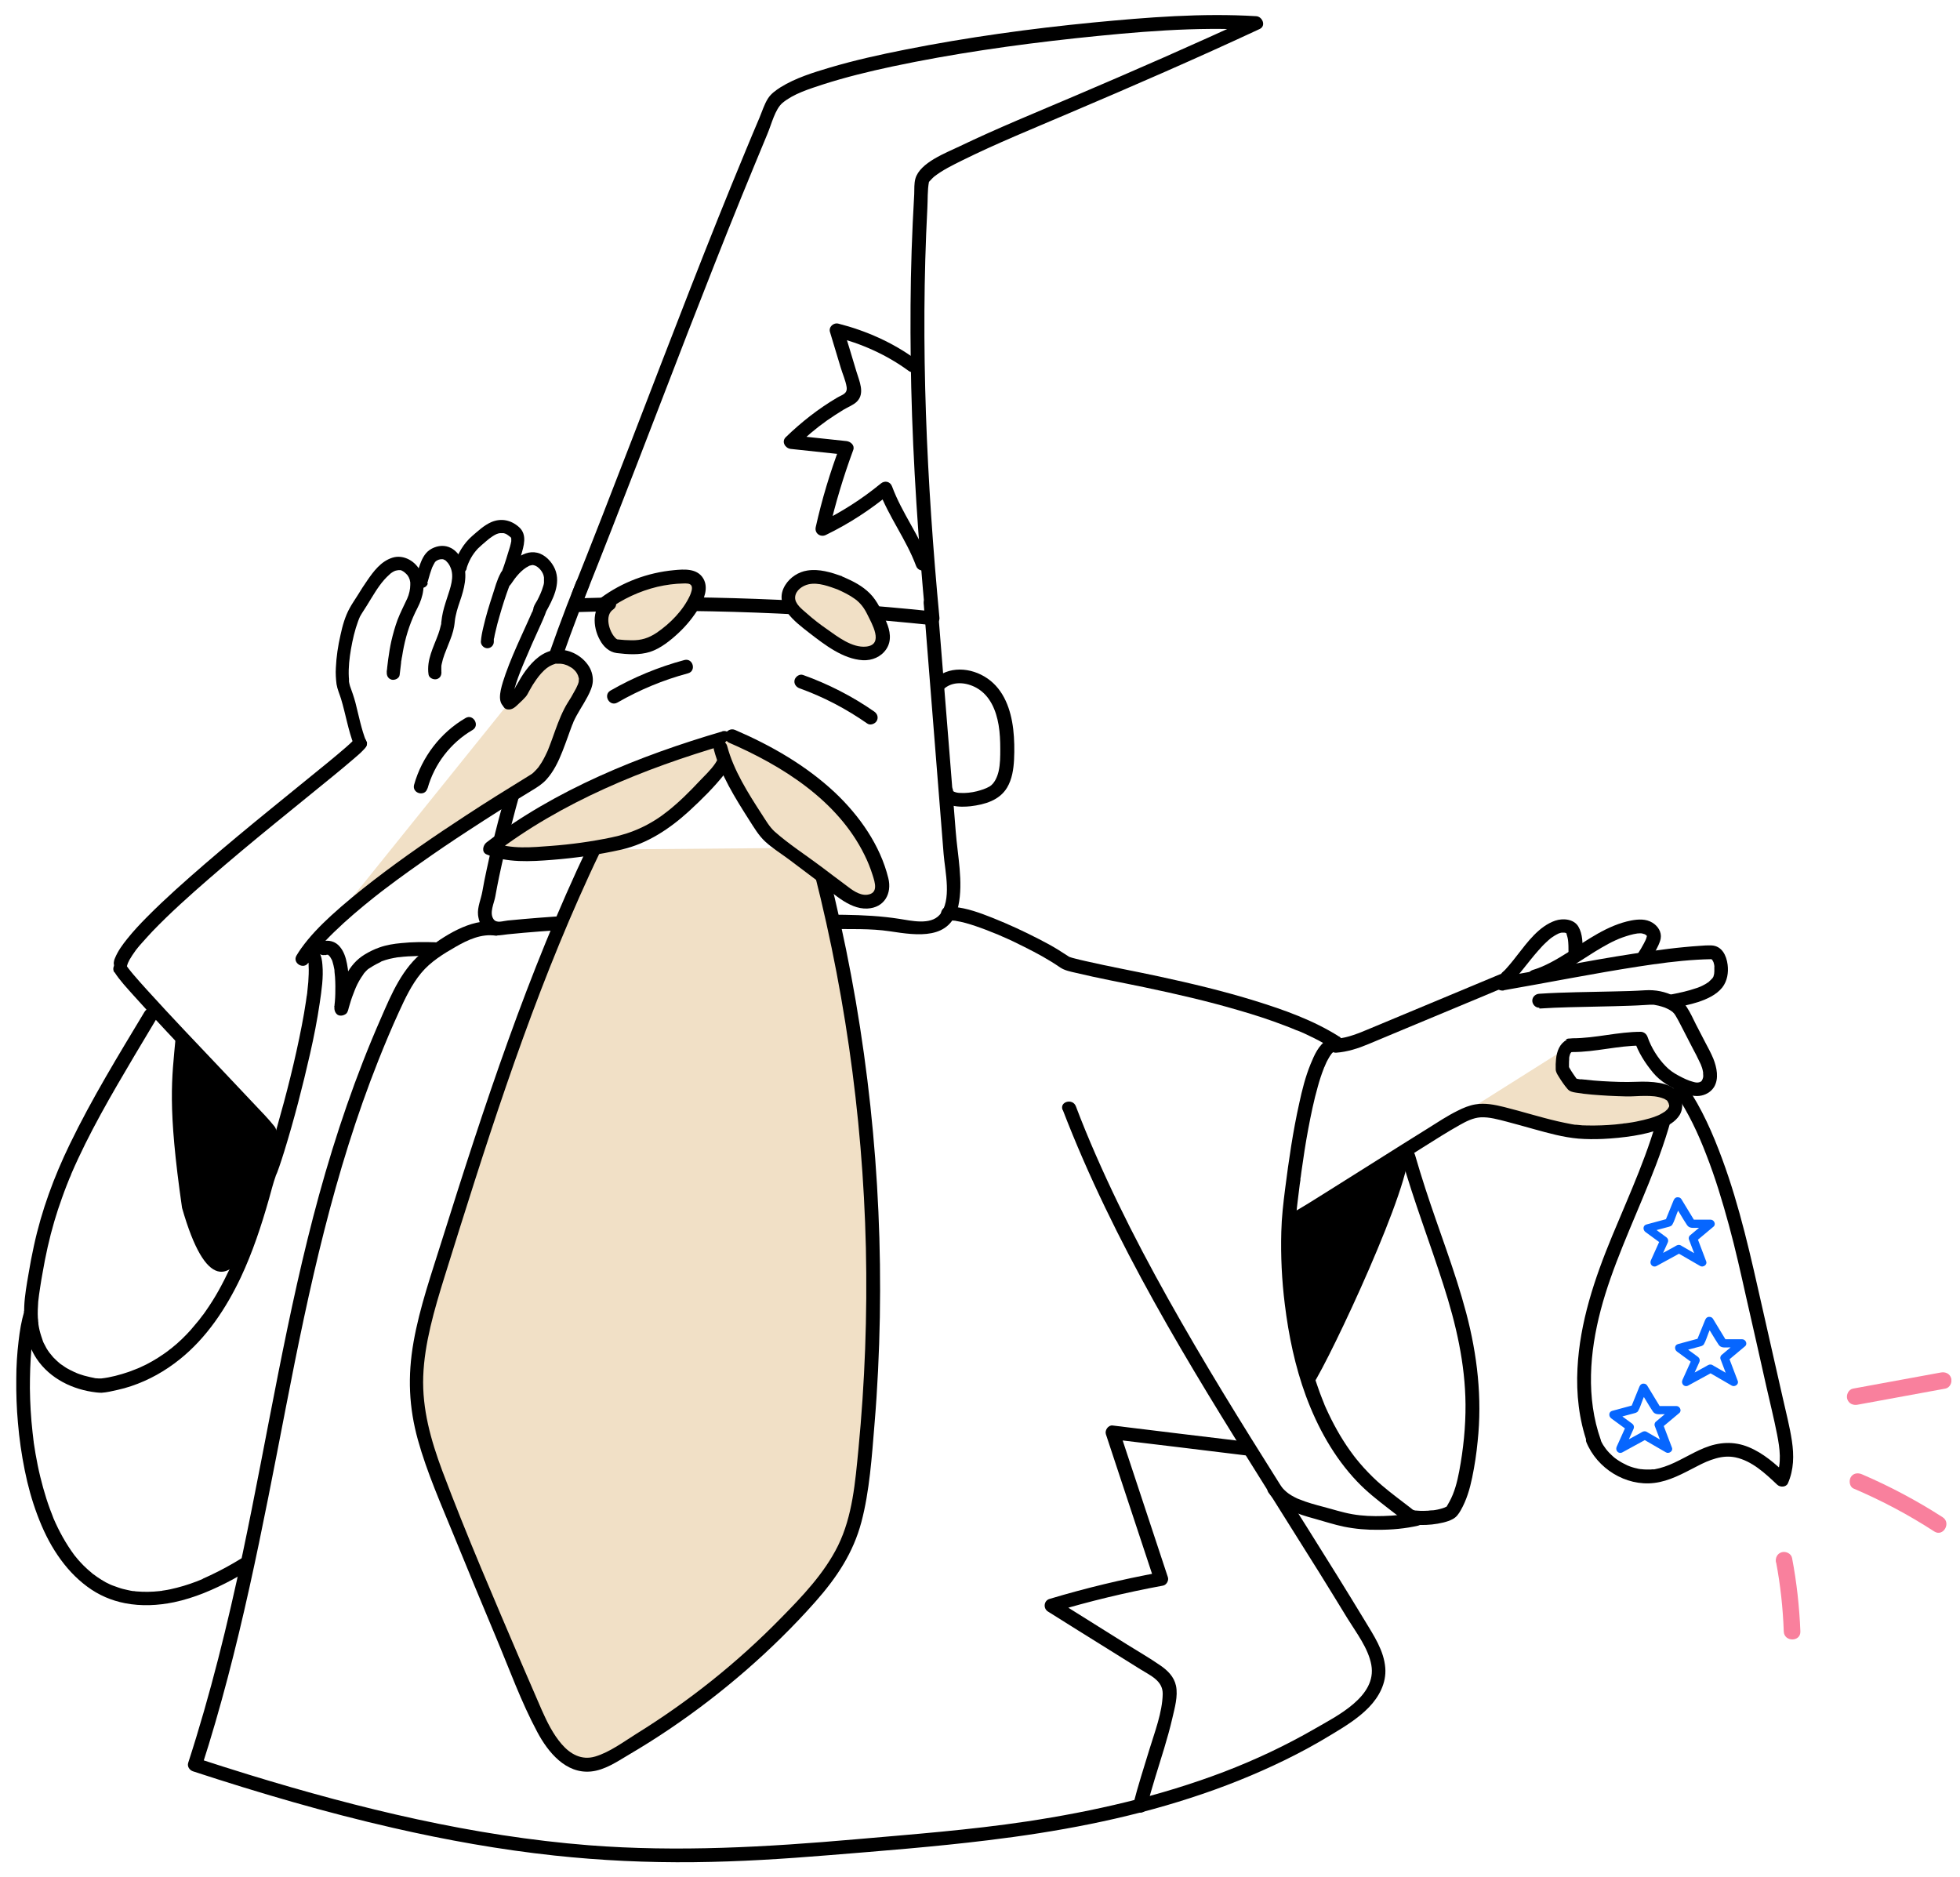 <svg width="118" height="113" viewBox="0 0 118 113" fill="none" xmlns="http://www.w3.org/2000/svg">
<g clip-path="url(#clip0_5_3852)">
<path d="M99.96 66.615C99.3 69.315 98.12 71.845 97.06 74.405C96 76.965 95.11 79.605 94.97 82.385C94.89 83.905 95.06 85.455 95.57 86.895C95.64 87.105 95.85 87.245 96.08 87.185C96.28 87.125 96.45 86.885 96.37 86.675C95.48 84.145 95.7 81.415 96.37 78.865C97.04 76.315 98.25 73.745 99.27 71.215C99.85 69.785 100.38 68.335 100.75 66.835C100.8 66.615 100.68 66.385 100.46 66.325C100.24 66.265 100 66.395 99.95 66.615H99.96Z" fill="black"/>
<path d="M100.86 65.815C101.64 66.965 102.24 68.245 102.73 69.525C103.27 70.905 103.7 72.335 104.09 73.765C104.48 75.195 104.8 76.635 105.12 78.065C105.53 79.865 105.94 81.665 106.34 83.465C106.56 84.435 106.8 85.395 106.99 86.365C107.15 87.185 107.28 88.095 106.94 88.875L107.59 88.795C106.9 88.135 106.17 87.485 105.27 87.115C104.37 86.745 103.47 86.815 102.61 87.165C101.75 87.515 101.02 88.025 100.21 88.295C100.01 88.365 99.81 88.415 99.6 88.455C99.58 88.455 99.56 88.455 99.54 88.455C99.49 88.455 99.44 88.455 99.39 88.465C99.29 88.465 99.19 88.465 99.09 88.465C99 88.465 98.9 88.455 98.81 88.445C98.78 88.445 98.75 88.445 98.72 88.435C98.67 88.435 98.62 88.415 98.57 88.405C98.37 88.365 98.18 88.305 97.99 88.225C97.96 88.215 97.94 88.205 97.91 88.185C97.86 88.165 97.81 88.135 97.75 88.105C97.65 88.055 97.56 88.005 97.47 87.945C97.27 87.815 97.17 87.745 96.99 87.565C96.91 87.495 96.84 87.415 96.77 87.335C96.74 87.305 96.68 87.225 96.68 87.225C96.68 87.225 96.63 87.155 96.61 87.125C96.54 87.035 96.48 86.935 96.43 86.835C96.41 86.795 96.38 86.745 96.36 86.705C96.35 86.675 96.34 86.655 96.32 86.625C96.29 86.555 96.35 86.715 96.3 86.585C96.22 86.375 96.02 86.235 95.79 86.295C95.59 86.345 95.42 86.595 95.5 86.805C96.14 88.395 97.87 89.485 99.59 89.275C100.51 89.165 101.32 88.705 102.14 88.285C102.54 88.075 102.88 87.915 103.31 87.795C103.7 87.685 104.09 87.655 104.48 87.735C105.47 87.945 106.26 88.685 106.99 89.375C107.16 89.545 107.53 89.545 107.64 89.295C108 88.475 108.01 87.615 107.88 86.745C107.75 85.875 107.52 85.015 107.33 84.155C106.92 82.335 106.5 80.515 106.09 78.685C105.41 75.675 104.75 72.655 103.68 69.765C103.12 68.245 102.46 66.735 101.54 65.385C101.41 65.195 101.17 65.115 100.97 65.235C100.79 65.345 100.69 65.615 100.82 65.805L100.86 65.815Z" fill="black"/>
<path d="M35.21 35.945C37.34 30.625 39.37 25.275 41.44 19.935C42.49 17.245 43.54 14.555 44.63 11.875C45.15 10.605 45.67 9.335 46.2 8.065C46.45 7.475 46.66 6.575 47.11 6.195C47.77 5.645 48.72 5.355 49.54 5.085C50.91 4.645 52.31 4.305 53.71 4.005C57.34 3.235 61.04 2.705 64.73 2.305C68.33 1.925 72 1.585 75.62 1.815L75.41 1.045C71.87 2.685 68.3 4.245 64.71 5.775C62.39 6.765 60.05 7.715 57.78 8.805C56.98 9.195 55.39 9.775 55.11 10.755C55.03 11.045 55.05 11.385 55.04 11.685C55.01 12.265 54.98 12.835 54.95 13.415C54.9 14.525 54.86 15.635 54.84 16.745C54.8 18.935 54.81 21.115 54.86 23.305C54.97 27.955 55.29 32.595 55.72 37.225L56.14 36.805C49.08 36.065 41.97 35.805 34.87 36.015C34.34 36.035 34.33 36.865 34.87 36.845C41.97 36.625 49.07 36.895 56.14 37.635C56.35 37.655 56.57 37.425 56.56 37.215C55.79 29.015 55.4 20.765 55.83 12.545C55.86 12.025 55.83 11.445 55.93 10.935C55.92 11.005 55.9 10.975 55.96 10.915C56 10.875 56.14 10.715 56.25 10.625C56.75 10.235 57.35 9.945 57.91 9.665C60.01 8.625 62.19 7.745 64.34 6.825C68.2 5.185 72.04 3.515 75.84 1.745C76.24 1.555 76 0.995 75.63 0.975C72.37 0.775 69.06 1.045 65.81 1.355C62.02 1.725 58.24 2.245 54.51 2.985C52.99 3.285 51.46 3.625 49.97 4.065C48.96 4.365 47.89 4.695 46.99 5.255C46.71 5.435 46.41 5.645 46.23 5.935C46.01 6.285 45.88 6.715 45.72 7.095C45.44 7.755 45.16 8.415 44.89 9.075C43.76 11.795 42.67 14.525 41.6 17.265C39.2 23.405 36.88 29.575 34.43 35.695C34.23 36.195 35.03 36.405 35.23 35.915L35.21 35.945Z" fill="black"/>
<path d="M34.68 35.045C33.17 38.785 31.92 42.635 30.8 46.505C30.24 48.455 29.71 50.415 29.29 52.395C29.2 52.815 29.11 53.245 29.04 53.665C28.96 54.125 28.73 54.615 28.78 55.085C28.82 55.435 28.98 55.855 29.25 56.095C29.63 56.435 30.1 56.295 30.57 56.245C35.72 55.725 40.89 55.755 46.06 55.855C47.37 55.875 48.67 55.905 49.98 55.925C51.18 55.945 52.39 55.885 53.58 56.065C55.23 56.315 57.25 56.625 57.7 54.515C58 53.105 57.65 51.495 57.54 50.075C57.42 48.565 57.3 47.055 57.18 45.545C56.93 42.475 56.69 39.395 56.44 36.325C56.4 35.795 55.57 35.795 55.61 36.325C56.01 41.355 56.41 46.385 56.81 51.415C56.89 52.435 57.33 54.235 56.56 55.085C56 55.705 54.85 55.425 54.14 55.315C51.97 54.975 49.74 55.095 47.54 55.055C42.8 54.965 38.06 54.865 33.33 55.185C32.73 55.225 32.14 55.275 31.54 55.325C31.22 55.355 30.89 55.385 30.57 55.415C30.26 55.445 29.91 55.595 29.72 55.345C29.44 54.965 29.75 54.375 29.82 53.965C29.89 53.555 29.97 53.175 30.05 52.775C30.44 50.925 30.92 49.095 31.43 47.285C32.58 43.225 33.89 39.195 35.47 35.275C35.67 34.775 34.87 34.565 34.67 35.055L34.68 35.045Z" fill="black"/>
<path d="M36.69 36.325C35.73 36.945 36.4 38.835 37.16 38.905C37.96 38.975 38.75 39.065 39.44 38.645C40.42 38.055 41.25 37.205 41.82 36.205C42.06 35.785 42.22 35.185 41.85 34.875C41.65 34.715 41.38 34.695 41.12 34.705C39.42 34.755 37.74 35.335 36.38 36.345" fill="#F1E0C6"/>
<path d="M36.48 35.965C35.63 36.545 35.66 37.715 36.12 38.535C36.33 38.925 36.67 39.255 37.13 39.315C37.78 39.395 38.5 39.445 39.13 39.245C39.76 39.045 40.37 38.555 40.86 38.095C41.35 37.635 41.75 37.135 42.09 36.575C42.39 36.075 42.67 35.385 42.34 34.825C41.97 34.205 41.19 34.265 40.57 34.325C38.98 34.475 37.46 35.045 36.17 35.995C35.99 36.125 35.9 36.355 36.02 36.565C36.12 36.745 36.41 36.845 36.59 36.715C37.49 36.055 38.5 35.585 39.58 35.325C40.1 35.205 40.63 35.135 41.16 35.125C41.31 35.125 41.55 35.105 41.63 35.265C41.71 35.425 41.6 35.705 41.54 35.845C41.13 36.745 40.34 37.545 39.53 38.095C39.05 38.415 38.6 38.555 38.02 38.545C37.75 38.545 37.48 38.525 37.21 38.495C37.06 38.475 37.25 38.515 37.18 38.495C37.12 38.475 37.22 38.525 37.17 38.495C37.09 38.445 37.09 38.455 37.04 38.395C36.68 38.035 36.38 37.055 36.91 36.695C37.35 36.395 36.93 35.675 36.49 35.975L36.48 35.965Z" fill="black"/>
<path d="M50.6 35.095C49.96 34.865 49.28 34.635 48.62 34.765C47.95 34.895 47.34 35.535 47.49 36.195C47.57 36.545 47.84 36.815 48.11 37.055C48.87 37.745 49.7 38.345 50.58 38.865C51.3 39.285 52.31 39.605 52.89 39.005C53.52 38.345 52.93 37.525 52.55 36.695C52.17 35.855 51.4 35.465 50.6 35.105" fill="#F1E0C6"/>
<path d="M50.71 34.695C50.03 34.455 49.33 34.235 48.61 34.345C48.07 34.425 47.57 34.755 47.28 35.215C46.51 36.445 47.88 37.445 48.74 38.115C49.65 38.815 50.75 39.675 51.94 39.745C52.5 39.775 53.05 39.545 53.36 39.075C53.7 38.565 53.59 37.965 53.36 37.435C53.11 36.835 52.83 36.185 52.37 35.725C51.91 35.265 51.37 34.995 50.8 34.745C50.59 34.655 50.36 34.685 50.23 34.895C50.12 35.075 50.18 35.375 50.38 35.465C50.76 35.635 51.14 35.815 51.48 36.065C51.82 36.315 52.04 36.625 52.22 36.995C52.47 37.515 53.25 38.805 52.15 38.925C51.3 39.015 50.42 38.325 49.77 37.865C49.35 37.575 48.95 37.265 48.57 36.925C48.3 36.685 47.84 36.355 47.87 35.945C47.9 35.535 48.32 35.255 48.68 35.175C49.28 35.045 49.92 35.305 50.48 35.505C50.98 35.685 51.2 34.885 50.7 34.705L50.71 34.695Z" fill="black"/>
<path d="M56.78 41.515C57.33 40.975 58.18 41.065 58.8 41.415C59.61 41.875 59.97 42.765 60.12 43.645C60.2 44.115 60.22 44.605 60.22 45.085C60.22 45.535 60.22 45.995 60.12 46.435C60.04 46.785 59.86 47.175 59.58 47.345C59.34 47.485 59.07 47.565 58.81 47.635C58.48 47.715 58.14 47.755 57.8 47.735C57.68 47.735 57.54 47.705 57.45 47.665C57.41 47.645 57.38 47.625 57.38 47.625C57.38 47.625 57.4 47.695 57.38 47.585C57.29 47.055 56.49 47.285 56.58 47.805C56.72 48.605 57.83 48.605 58.44 48.535C59.28 48.435 60.17 48.185 60.63 47.415C60.93 46.915 61.02 46.305 61.05 45.735C61.08 45.125 61.07 44.505 61 43.895C60.86 42.725 60.45 41.535 59.45 40.845C58.45 40.155 57.08 40.075 56.2 40.935C55.82 41.315 56.41 41.895 56.79 41.525L56.78 41.515Z" fill="black"/>
<path d="M35.77 51.145C31.88 59.255 29.18 67.875 26.48 76.455C25.71 78.915 24.93 81.445 25.11 84.015C25.26 86.135 26.04 88.145 26.83 90.115C28.6 94.525 30.44 98.915 32.34 103.275C32.97 104.715 34.02 106.415 35.58 106.225C36.04 106.165 36.47 105.945 36.87 105.715C41.19 103.295 45.11 100.165 48.45 96.515C49.41 95.465 50.32 94.355 50.92 93.075C51.6 91.595 51.83 89.945 52 88.325C53.35 75.855 52.36 63.135 49.07 51.035" fill="#F1E0C6"/>
<path d="M35.41 50.935C31.77 58.565 29.14 66.605 26.61 74.655C25.98 76.675 25.27 78.685 24.9 80.775C24.53 82.865 24.62 84.735 25.16 86.685C25.7 88.635 26.57 90.595 27.35 92.505C28.17 94.515 29 96.515 29.84 98.515C30.68 100.515 31.37 102.445 32.35 104.275C32.99 105.475 34.06 106.795 35.58 106.645C36.4 106.565 37.15 106.055 37.84 105.645C38.69 105.145 39.52 104.625 40.33 104.075C41.93 102.995 43.46 101.815 44.91 100.555C46.36 99.295 47.79 97.895 49.09 96.425C50.39 94.955 51.37 93.475 51.86 91.625C52.35 89.775 52.49 87.685 52.65 85.725C52.83 83.585 52.93 81.445 52.97 79.305C53.12 70.815 52.21 62.305 50.25 54.045C50 53.005 49.74 51.965 49.46 50.925C49.32 50.405 48.52 50.625 48.66 51.145C50.77 58.965 51.94 67.025 52.13 75.125C52.22 79.175 52.07 83.225 51.68 87.255C51.49 89.205 51.33 91.265 50.45 93.055C49.63 94.715 48.3 96.105 47.01 97.415C44.41 100.075 41.49 102.405 38.33 104.365C37.56 104.845 36.71 105.485 35.83 105.745C35.02 105.985 34.34 105.605 33.82 105.005C33.3 104.405 32.94 103.675 32.62 102.955C32.21 102.015 31.81 101.075 31.4 100.135C29.76 96.295 28.09 92.435 26.62 88.525C25.94 86.695 25.41 84.825 25.48 82.855C25.55 80.885 26.15 78.835 26.75 76.905C29.16 69.185 31.58 61.445 34.86 54.045C35.26 53.145 35.67 52.245 36.1 51.355C36.33 50.875 35.61 50.455 35.38 50.935H35.41Z" fill="black"/>
<path d="M43.59 44.435C38.94 45.795 33.33 48.105 29.5 51.075C31.4 51.935 36.99 50.895 37.96 50.575C40.1 49.855 41.71 48.115 43.22 46.435C43.72 45.885 43.98 45.065 43.59 44.425" fill="#F1E0C6"/>
<path d="M43.48 44.035C38.5 45.495 33.43 47.535 29.29 50.715C29.08 50.875 28.97 51.295 29.29 51.435C30.5 51.955 31.95 51.865 33.23 51.765C34.64 51.655 36.05 51.455 37.42 51.145C38.98 50.785 40.32 49.895 41.49 48.825C42.24 48.135 43 47.385 43.63 46.585C44.18 45.885 44.37 45.015 43.94 44.215C43.69 43.745 42.97 44.165 43.22 44.635C43.72 45.565 42.68 46.415 42.11 47.025C41.54 47.635 40.9 48.275 40.22 48.815C39.2 49.635 38.08 50.155 36.81 50.415C35.61 50.665 34.38 50.835 33.16 50.925C32.08 51.005 30.74 51.145 29.71 50.705V51.425C33.8 48.275 38.78 46.265 43.7 44.825C44.21 44.675 43.99 43.875 43.48 44.025V44.035Z" fill="black"/>
<path d="M44.02 44.315C47.99 46.015 51.95 48.805 53.05 52.985C53.1 53.185 53.15 53.395 53.11 53.595C53.01 54.085 52.43 54.345 51.94 54.275C51.45 54.205 51.03 53.895 50.63 53.595C49.2 52.525 47.78 51.445 46.35 50.375C45.86 50.005 43.72 46.515 43.35 45.015" fill="#F1E0C6"/>
<path d="M43.81 44.675C47.08 46.085 50.43 48.175 52.05 51.475C52.24 51.855 52.4 52.255 52.53 52.665C52.68 53.135 52.9 53.785 52.2 53.865C51.73 53.915 51.27 53.555 50.92 53.285C50.42 52.915 49.92 52.535 49.43 52.165C48.51 51.475 47.5 50.825 46.64 50.065C46.32 49.775 46.09 49.365 45.86 49.015C45.05 47.765 44.16 46.365 43.78 44.915C43.64 44.395 42.84 44.615 42.98 45.135C43.37 46.625 44.27 48.055 45.09 49.345C45.38 49.795 45.67 50.295 46.06 50.655C46.5 51.065 47.04 51.395 47.52 51.755C48.07 52.175 48.63 52.585 49.18 53.005C50.02 53.635 51.07 54.755 52.22 54.695C53.24 54.645 53.71 53.795 53.48 52.865C52.99 50.875 51.74 49.105 50.27 47.715C48.53 46.085 46.44 44.885 44.26 43.945C43.77 43.735 43.35 44.455 43.84 44.665L43.81 44.675Z" fill="black"/>
<path d="M55.12 21.625C53.74 20.615 52.13 19.905 50.48 19.485C50.18 19.405 49.87 19.685 49.97 19.995C50.18 20.705 50.4 21.415 50.61 22.115C50.72 22.495 50.91 22.905 50.97 23.295C51.03 23.715 50.71 23.755 50.39 23.945C49.27 24.605 48.24 25.415 47.31 26.315C47.03 26.585 47.27 26.985 47.6 27.025C48.72 27.145 49.85 27.265 50.97 27.385L50.57 26.855C49.97 28.445 49.48 30.075 49.11 31.735C49.03 32.105 49.39 32.365 49.72 32.205C51.12 31.525 52.41 30.685 53.6 29.695L52.91 29.515C53.5 31.105 54.56 32.475 55.15 34.065C55.33 34.565 56.14 34.345 55.95 33.845C55.36 32.255 54.3 30.885 53.71 29.295C53.6 28.985 53.27 28.905 53.02 29.115C51.88 30.055 50.63 30.845 49.3 31.495L49.91 31.965C50.29 30.305 50.78 28.685 51.37 27.085C51.47 26.805 51.21 26.585 50.97 26.555C49.85 26.435 48.72 26.315 47.6 26.195L47.89 26.905C48.49 26.325 49.12 25.785 49.8 25.305C50.13 25.075 50.46 24.865 50.8 24.655C51.05 24.505 51.38 24.385 51.59 24.175C52.09 23.675 51.73 22.935 51.56 22.365C51.3 21.495 51.04 20.635 50.77 19.765L50.26 20.275C51.85 20.675 53.38 21.355 54.7 22.325C55.13 22.645 55.55 21.925 55.12 21.605V21.625Z" fill="black"/>
<path d="M63.99 66.835C67.06 74.805 71.54 82.115 76.07 89.325C77.19 91.115 78.32 92.905 79.44 94.695C80 95.605 80.57 96.515 81.12 97.425C81.65 98.285 82.38 99.225 82.56 100.235C82.9 102.135 80.48 103.305 79.15 104.075C77.4 105.085 75.57 105.945 73.69 106.665C69.86 108.125 65.85 109.045 61.8 109.655C58.4 110.165 54.96 110.425 51.54 110.725C46.18 111.195 40.81 111.505 35.44 111.085C28.49 110.535 21.67 108.885 15.01 106.845C13.96 106.525 12.91 106.185 11.86 105.845L12.15 106.355C14.43 99.295 15.8 91.995 17.21 84.725C18.62 77.455 20.11 70.565 22.78 63.835C23.17 62.855 23.58 61.875 24.02 60.915C24.39 60.105 24.78 59.275 25.35 58.585C25.92 57.895 26.69 57.425 27.44 56.995C28.19 56.565 28.98 56.205 29.83 56.325C30.05 56.355 30.24 56.115 30.25 55.905C30.25 55.655 30.06 55.515 29.83 55.485C28.3 55.285 26.71 56.365 25.55 57.245C24.23 58.245 23.57 59.835 22.93 61.305C21.42 64.745 20.21 68.305 19.21 71.935C17.26 79.035 16.13 86.325 14.61 93.515C13.71 97.765 12.67 101.995 11.33 106.125C11.26 106.345 11.41 106.565 11.62 106.635C15.59 107.935 19.61 109.115 23.69 110.045C26.88 110.775 30.12 111.355 33.38 111.705C36.17 112.005 38.98 112.135 41.78 112.105C44.58 112.075 47.19 111.905 49.89 111.685C53.09 111.425 56.3 111.175 59.48 110.785C63.61 110.285 67.72 109.525 71.68 108.235C73.63 107.605 75.54 106.845 77.38 105.945C78.32 105.485 79.24 104.985 80.14 104.435C80.94 103.955 81.76 103.455 82.41 102.785C83.02 102.155 83.47 101.325 83.4 100.415C83.32 99.365 82.71 98.465 82.18 97.585C81.07 95.755 79.94 93.935 78.8 92.125C76.48 88.435 74.14 84.765 71.94 81.005C69.74 77.245 67.69 73.465 65.96 69.505C65.54 68.545 65.14 67.575 64.77 66.595C64.58 66.105 63.78 66.315 63.97 66.815L63.99 66.835Z" fill="black"/>
<path d="M75.23 86.815C72.48 86.485 69.73 86.155 66.98 85.815C66.72 85.785 66.5 86.105 66.58 86.345C67.55 89.285 68.53 92.235 69.5 95.175L69.79 94.665C67.56 95.075 65.36 95.605 63.19 96.255C62.84 96.355 62.79 96.825 63.09 97.015C64.32 97.785 65.54 98.555 66.77 99.315C67.4 99.705 68.03 100.105 68.66 100.495C69.25 100.865 70.01 101.175 70 101.975C69.98 103.085 69.51 104.295 69.19 105.345C68.87 106.395 68.51 107.505 68.23 108.605C68.1 109.125 68.9 109.345 69.03 108.825C69.34 107.615 69.73 106.435 70.09 105.245C70.27 104.645 70.44 104.045 70.58 103.435C70.72 102.825 70.93 102.115 70.8 101.485C70.68 100.935 70.3 100.565 69.85 100.255C69.2 99.805 68.5 99.405 67.83 98.985C66.39 98.085 64.96 97.185 63.52 96.285L63.42 97.045C65.59 96.395 67.79 95.865 70.02 95.455C70.23 95.415 70.38 95.145 70.31 94.945C69.34 92.005 68.36 89.055 67.39 86.115L66.99 86.645C69.74 86.975 72.49 87.305 75.24 87.645C75.77 87.705 75.77 86.875 75.24 86.815H75.23Z" fill="black"/>
<path d="M18.49 57.715C18.49 57.715 18.51 57.755 18.52 57.765C18.56 57.835 18.48 57.645 18.51 57.735C18.52 57.785 18.54 57.835 18.55 57.875C18.55 57.915 18.55 57.995 18.58 58.035C18.55 57.985 18.57 57.925 18.58 57.985C18.58 58.005 18.58 58.015 18.58 58.035C18.58 58.065 18.58 58.105 18.58 58.135C18.6 58.465 18.58 58.795 18.56 59.125C18.54 59.325 18.52 59.515 18.5 59.715C18.5 59.765 18.49 59.825 18.48 59.875C18.48 59.905 18.48 59.935 18.47 59.955C18.47 59.955 18.48 59.855 18.47 59.925C18.45 60.045 18.44 60.165 18.42 60.285C18.35 60.775 18.26 61.255 18.17 61.735C17.77 63.805 17.25 65.855 16.67 67.885C16.47 68.595 16.26 69.305 16.02 69.995C15.98 70.105 15.94 70.215 15.9 70.325C15.87 70.395 15.84 70.475 15.9 70.345C15.87 70.405 15.85 70.465 15.82 70.535C15.75 70.715 15.7 70.895 15.65 71.075C15.25 72.445 14.87 73.825 14.35 75.155C14.31 75.265 14.26 75.375 14.22 75.485C14.2 75.535 14.18 75.575 14.16 75.625C14.15 75.655 14.14 75.675 14.13 75.705C14.18 75.595 14.13 75.725 14.11 75.745C14.02 75.955 13.92 76.175 13.83 76.385C13.62 76.825 13.4 77.265 13.16 77.695C12.92 78.125 12.66 78.535 12.38 78.935C12.31 79.045 12.23 79.145 12.15 79.245C12.12 79.285 12.09 79.335 12.05 79.375C11.98 79.465 12.1 79.305 12.04 79.395C12.01 79.425 11.99 79.465 11.96 79.495C11.8 79.685 11.64 79.875 11.48 80.065C11.14 80.445 10.77 80.805 10.37 81.125C10.33 81.155 10.29 81.195 10.24 81.225C10.21 81.245 10.19 81.265 10.16 81.285C10.24 81.225 10.16 81.285 10.14 81.305C10.03 81.385 9.93 81.465 9.82 81.535C9.61 81.685 9.39 81.815 9.17 81.945C8.93 82.085 8.69 82.205 8.44 82.315C8.39 82.335 8.34 82.365 8.28 82.385C8.17 82.435 8.36 82.355 8.25 82.395C8.22 82.405 8.19 82.425 8.15 82.435C8.02 82.485 7.89 82.535 7.76 82.585C7.23 82.765 6.65 82.925 6.09 82.985C6.17 82.985 6.06 82.985 6.03 82.985C5.96 82.985 5.9 82.985 5.83 82.975C5.81 82.975 5.79 82.975 5.76 82.975C5.65 82.965 5.82 82.975 5.79 82.975C5.74 82.975 5.68 82.955 5.63 82.945C5.51 82.925 5.39 82.895 5.27 82.865C5.13 82.835 4.99 82.795 4.85 82.745C4.78 82.725 4.7 82.695 4.63 82.665C4.6 82.655 4.57 82.635 4.53 82.625C4.45 82.595 4.63 82.665 4.55 82.625C4.52 82.615 4.5 82.605 4.47 82.595C4.32 82.525 4.16 82.445 4.02 82.365C3.95 82.325 3.88 82.275 3.81 82.225C3.77 82.195 3.73 82.175 3.69 82.145C3.67 82.135 3.65 82.115 3.63 82.105C3.57 82.055 3.71 82.165 3.63 82.105C3.48 81.975 3.34 81.855 3.2 81.705C3.14 81.635 3.08 81.565 3.02 81.485C3.1 81.585 2.99 81.445 2.97 81.425C2.94 81.385 2.91 81.335 2.88 81.295C2.82 81.205 2.77 81.125 2.73 81.035C2.7 80.985 2.68 80.935 2.65 80.885C2.64 80.855 2.63 80.835 2.61 80.805C2.61 80.785 2.59 80.765 2.59 80.755C2.61 80.805 2.61 80.815 2.6 80.785C2.52 80.545 2.44 80.325 2.38 80.075C2.35 79.955 2.33 79.825 2.31 79.705C2.32 79.805 2.31 79.685 2.31 79.675C2.31 79.635 2.31 79.605 2.3 79.565C2.3 79.495 2.29 79.415 2.28 79.345C2.26 79.015 2.28 78.685 2.3 78.365C2.33 78.065 2.37 77.815 2.42 77.485C2.46 77.205 2.51 76.925 2.56 76.645C2.74 75.595 2.97 74.545 3.27 73.525C3.41 73.045 3.57 72.565 3.74 72.095C3.83 71.845 3.92 71.595 4.02 71.345C4.07 71.225 4.11 71.115 4.16 70.995C4.18 70.945 4.2 70.885 4.23 70.835C4.27 70.725 4.2 70.915 4.24 70.805C4.26 70.765 4.28 70.725 4.29 70.675C5.35 68.215 6.71 65.895 8.07 63.595C8.52 62.845 8.97 62.085 9.42 61.335C9.7 60.875 8.98 60.455 8.7 60.915C7.13 63.525 5.53 66.135 4.2 68.885C3.25 70.845 2.5 72.875 2.04 75.005C1.92 75.555 1.81 76.115 1.72 76.675C1.61 77.315 1.49 77.975 1.46 78.625C1.4 79.725 1.59 80.875 2.21 81.805C3.02 83.005 4.39 83.665 5.8 83.825C5.9 83.835 6.01 83.845 6.11 83.845C6.43 83.825 6.76 83.745 7.07 83.675C7.35 83.615 7.63 83.535 7.9 83.445C8.97 83.085 9.95 82.535 10.83 81.825C12.44 80.535 13.61 78.765 14.49 76.915C15.21 75.385 15.74 73.775 16.2 72.155C16.33 71.705 16.44 71.235 16.6 70.795C16.6 70.775 16.61 70.765 16.62 70.745C16.64 70.675 16.57 70.875 16.6 70.785C16.63 70.715 16.66 70.645 16.69 70.575C16.73 70.465 16.77 70.355 16.81 70.245C16.92 69.935 17.01 69.635 17.11 69.325C17.71 67.385 18.22 65.405 18.67 63.425C18.9 62.415 19.1 61.395 19.25 60.375C19.36 59.625 19.48 58.835 19.41 58.075C19.39 57.815 19.35 57.545 19.21 57.315C18.94 56.855 18.22 57.275 18.49 57.735V57.715Z" fill="black"/>
<path d="M19.58 57.505C19.58 57.505 19.65 57.485 19.68 57.475C19.75 57.455 19.57 57.475 19.65 57.475C19.66 57.475 19.68 57.475 19.69 57.475C19.7 57.475 19.72 57.475 19.74 57.475C19.81 57.475 19.71 57.505 19.69 57.475C19.69 57.475 19.79 57.495 19.79 57.505C19.78 57.515 19.68 57.445 19.77 57.505C19.86 57.565 19.76 57.505 19.77 57.495C19.77 57.495 19.83 57.545 19.83 57.555C19.84 57.565 19.85 57.585 19.87 57.595C19.92 57.645 19.82 57.505 19.85 57.565C19.88 57.625 19.92 57.675 19.95 57.735C19.95 57.745 19.96 57.765 19.97 57.775C20.01 57.845 19.94 57.675 19.97 57.755C19.98 57.795 20 57.825 20.01 57.865C20.06 58.025 20.1 58.195 20.13 58.365C20.13 58.385 20.15 58.515 20.14 58.435C20.13 58.355 20.14 58.485 20.14 58.515C20.15 58.615 20.16 58.715 20.17 58.815C20.18 58.995 20.19 59.175 20.19 59.355C20.19 59.675 20.19 59.985 20.16 60.305C20.14 60.555 20.07 60.815 20.25 61.025C20.4 61.205 20.68 61.155 20.84 61.025C20.94 60.935 20.97 60.775 21 60.655C21.04 60.515 21.09 60.365 21.13 60.225C21.17 60.095 21.22 59.965 21.27 59.835C21.33 59.685 21.37 59.565 21.42 59.455C21.54 59.175 21.69 58.915 21.87 58.665C21.87 58.665 21.92 58.605 21.87 58.655C21.89 58.625 21.91 58.605 21.93 58.575C21.97 58.535 22.01 58.485 22.05 58.445C22.08 58.415 22.11 58.395 22.13 58.365C22.15 58.345 22.19 58.315 22.13 58.365C22.18 58.325 22.23 58.295 22.28 58.265C22.4 58.185 22.52 58.115 22.65 58.045C22.71 58.015 22.77 57.985 22.83 57.955C22.86 57.935 22.9 57.925 22.93 57.905C23.01 57.865 22.83 57.945 22.91 57.905C22.93 57.905 22.95 57.885 22.97 57.875C23.13 57.815 23.29 57.765 23.45 57.725C23.54 57.705 23.64 57.685 23.74 57.665C23.79 57.665 23.84 57.645 23.9 57.635C23.93 57.635 23.95 57.635 23.98 57.625C24.01 57.625 24 57.625 23.95 57.625C23.97 57.625 24 57.625 24.02 57.625C24.74 57.535 25.47 57.545 26.19 57.565C26.41 57.565 26.61 57.365 26.61 57.145C26.61 56.925 26.42 56.735 26.19 56.725C25.51 56.705 24.83 56.705 24.16 56.775C23.72 56.815 23.27 56.885 22.85 57.035C22.53 57.145 22.23 57.295 21.95 57.465C21.46 57.765 21.11 58.175 20.84 58.685C20.67 59.015 20.53 59.355 20.4 59.705C20.34 59.865 20.29 60.035 20.24 60.195C20.22 60.275 20.19 60.345 20.17 60.425C20.17 60.445 20.16 60.475 20.15 60.495C20.15 60.515 20.14 60.545 20.13 60.565C20.1 60.665 20.13 60.615 20.23 60.415H20.82C20.86 60.475 20.89 60.535 20.93 60.595C20.97 60.795 20.95 60.655 20.95 60.565C20.95 60.455 20.97 60.345 20.97 60.235C20.99 59.905 21 59.575 21 59.245C21 58.835 20.97 58.415 20.89 58.015C20.82 57.655 20.71 57.295 20.47 57.005C20.2 56.665 19.77 56.555 19.36 56.685C19.14 56.745 19.01 56.975 19.07 57.195C19.13 57.415 19.37 57.545 19.58 57.485V57.505Z" fill="black"/>
<path d="M1.46 78.965C1.28 79.535 1.19 80.135 1.12 80.725C1.03 81.475 0.98 82.245 0.98 83.005C0.97 83.885 1 84.775 1.08 85.655C1.16 86.615 1.3 87.575 1.49 88.515C1.68 89.455 1.92 90.325 2.25 91.205C2.58 92.085 2.96 92.875 3.47 93.625C3.98 94.375 4.55 94.995 5.25 95.515C5.95 96.035 6.71 96.355 7.53 96.515C8.51 96.705 9.51 96.655 10.48 96.455C11.71 96.195 12.89 95.685 13.99 95.095C14.31 94.925 14.63 94.735 14.94 94.545C15.4 94.265 14.98 93.545 14.52 93.825C13.92 94.195 13.3 94.535 12.66 94.835C12.52 94.905 12.37 94.965 12.22 95.035C12.18 95.055 12.23 95.035 12.24 95.035C12.22 95.035 12.2 95.055 12.18 95.065C12.15 95.075 12.12 95.095 12.08 95.105C12.01 95.135 11.93 95.165 11.86 95.195C11.59 95.295 11.32 95.395 11.04 95.475C10.78 95.555 10.52 95.615 10.26 95.675C10.13 95.705 10 95.725 9.87 95.745C9.82 95.745 9.76 95.765 9.71 95.775C9.64 95.785 9.8 95.765 9.7 95.775C9.67 95.775 9.64 95.775 9.61 95.785C9.15 95.835 8.69 95.845 8.23 95.805C8.18 95.805 8.13 95.795 8.08 95.785C8.06 95.785 8.03 95.785 8.01 95.785C8.07 95.785 8.09 95.805 8.01 95.785C7.91 95.765 7.8 95.755 7.7 95.725C7.5 95.685 7.3 95.635 7.11 95.565C7.02 95.535 6.92 95.495 6.83 95.465C6.81 95.465 6.79 95.445 6.77 95.445C6.69 95.415 6.79 95.445 6.77 95.445C6.72 95.425 6.68 95.405 6.63 95.385C6.45 95.305 6.28 95.215 6.11 95.105C5.94 94.995 5.78 94.895 5.63 94.775C5.57 94.775 5.58 94.735 5.63 94.775C5.61 94.775 5.59 94.745 5.58 94.735C5.54 94.705 5.5 94.675 5.46 94.635C5.38 94.575 5.31 94.505 5.24 94.445C5.09 94.315 4.95 94.165 4.82 94.025C4.75 93.955 4.69 93.875 4.62 93.795C4.59 93.755 4.56 93.715 4.53 93.685C4.51 93.665 4.5 93.645 4.48 93.625C4.48 93.625 4.47 93.605 4.46 93.595C4.43 93.555 4.51 93.665 4.48 93.625C3.97 92.935 3.56 92.195 3.22 91.405C3.19 91.335 3.25 91.485 3.22 91.405C3.21 91.375 3.2 91.355 3.19 91.325C3.17 91.275 3.15 91.215 3.13 91.165C3.09 91.065 3.05 90.955 3.01 90.855C2.93 90.645 2.86 90.425 2.79 90.215C2.65 89.775 2.53 89.335 2.42 88.885C2.31 88.435 2.22 87.975 2.14 87.525C2.1 87.295 2.07 87.065 2.03 86.835C2.03 86.805 2.03 86.775 2.02 86.745C2.02 86.715 2.03 86.835 2.02 86.745C2.02 86.685 2 86.625 2 86.565C1.99 86.455 1.97 86.335 1.96 86.225C1.86 85.345 1.81 84.455 1.8 83.575C1.8 82.785 1.82 82.005 1.89 81.225C1.91 81.055 1.92 80.885 1.95 80.715C1.95 80.675 1.96 80.635 1.96 80.595C1.96 80.525 1.95 80.705 1.96 80.635C1.96 80.615 1.96 80.585 1.96 80.565C1.97 80.485 1.98 80.415 1.99 80.335C2.03 80.065 2.09 79.785 2.15 79.515C2.18 79.405 2.21 79.295 2.24 79.185C2.31 78.975 2.16 78.735 1.95 78.675C1.73 78.615 1.51 78.755 1.44 78.965H1.46Z" fill="black"/>
<path d="M79.92 62.595C79.39 62.885 79.12 63.535 78.9 64.065C78.59 64.825 78.39 65.625 78.22 66.415C77.84 68.115 77.59 69.845 77.37 71.565C77.26 72.435 77.16 73.285 77.14 74.155C77.1 75.615 77.17 77.075 77.35 78.515C77.58 80.395 77.97 82.265 78.62 84.035C79.32 85.925 80.31 87.725 81.71 89.195C82.28 89.795 82.93 90.305 83.59 90.815C83.88 91.045 84.18 91.265 84.47 91.495C84.78 91.735 85.13 91.795 85.51 91.805C85.97 91.815 86.45 91.765 86.9 91.655C87.1 91.605 87.29 91.545 87.47 91.445C87.69 91.325 87.82 91.135 87.94 90.925C88.29 90.315 88.49 89.635 88.63 88.955C88.78 88.235 88.89 87.505 88.96 86.775C89.24 84.165 88.94 81.565 88.27 79.035C87.6 76.505 86.62 74.045 85.81 71.545C85.59 70.875 85.39 70.205 85.19 69.525C85.04 69.015 84.24 69.225 84.39 69.745C85.12 72.315 86.09 74.815 86.9 77.355C87.66 79.715 88.21 82.085 88.23 84.545C88.24 85.895 88.1 87.245 87.85 88.575C87.73 89.205 87.57 89.845 87.26 90.405C87.22 90.485 87.17 90.565 87.13 90.635C87.13 90.645 87.08 90.725 87.07 90.725C87.09 90.725 87.14 90.635 87.11 90.675C87.11 90.685 87.09 90.695 87.08 90.705C87.04 90.735 87.18 90.645 87.11 90.685C87.08 90.705 87.05 90.725 87.01 90.735C86.91 90.785 87.08 90.715 86.97 90.755C86.93 90.765 86.9 90.785 86.86 90.795C86.76 90.825 86.66 90.855 86.56 90.875C86.46 90.895 86.36 90.915 86.26 90.925C86.36 90.915 86.2 90.925 86.18 90.925C86.12 90.925 86.05 90.935 85.99 90.945C85.78 90.955 85.58 90.965 85.37 90.945C85.33 90.945 85.28 90.935 85.24 90.935C85.36 90.935 85.24 90.935 85.21 90.935C85.18 90.935 85.14 90.915 85.11 90.905C85.1 90.905 85.08 90.895 85.07 90.895C85 90.875 85.16 90.935 85.1 90.905C84.99 90.845 85.17 90.975 85.07 90.895C85.02 90.855 84.97 90.815 84.92 90.775C84.34 90.325 83.75 89.895 83.19 89.415C82.81 89.095 82.46 88.745 82.12 88.375C81.96 88.195 81.8 88.015 81.65 87.825C81.61 87.775 81.58 87.735 81.54 87.685C81.52 87.655 81.5 87.635 81.48 87.605C81.41 87.505 81.33 87.405 81.26 87.305C80.7 86.515 80.24 85.675 79.84 84.795C79.81 84.735 79.79 84.675 79.76 84.615C79.75 84.595 79.7 84.465 79.73 84.535C79.68 84.415 79.63 84.295 79.59 84.185C79.5 83.965 79.42 83.735 79.34 83.505C79.18 83.055 79.04 82.605 78.92 82.155C78.68 81.275 78.49 80.375 78.34 79.475C78.31 79.265 78.27 79.045 78.24 78.835C78.22 78.725 78.24 78.895 78.24 78.835C78.24 78.805 78.24 78.775 78.23 78.755C78.23 78.705 78.22 78.665 78.21 78.615C78.2 78.505 78.18 78.395 78.17 78.275C78.12 77.865 78.09 77.455 78.06 77.045C78.01 76.335 77.98 75.625 77.98 74.925C77.98 74.065 78.01 73.205 78.12 72.355C78.15 72.085 78.19 71.815 78.22 71.545C78.24 71.375 78.26 71.215 78.29 71.045C78.29 71.115 78.3 70.945 78.29 71.045C78.29 71.025 78.29 70.995 78.29 70.975C78.29 70.935 78.3 70.895 78.31 70.855C78.32 70.755 78.34 70.655 78.35 70.545C78.47 69.685 78.6 68.825 78.76 67.975C78.92 67.125 79.1 66.245 79.34 65.405C79.44 65.035 79.56 64.675 79.7 64.315C79.71 64.275 79.73 64.235 79.75 64.205C79.79 64.115 79.72 64.275 79.76 64.175C79.79 64.095 79.83 64.025 79.86 63.945C79.92 63.825 79.99 63.705 80.06 63.585C80.08 63.555 80.09 63.535 80.11 63.515C80.12 63.495 80.18 63.415 80.13 63.485C80.08 63.555 80.14 63.475 80.15 63.455C80.17 63.435 80.18 63.415 80.2 63.395C80.23 63.365 80.28 63.335 80.31 63.295C80.29 63.315 80.22 63.345 80.29 63.315C80.31 63.305 80.33 63.285 80.35 63.275C80.55 63.165 80.61 62.895 80.5 62.705C80.38 62.505 80.13 62.445 79.93 62.555L79.92 62.595Z" fill="black"/>
<path d="M18.22 57.745C20.31 54.155 30.95 47.765 32.11 47.045C33.49 46.195 33.7 43.775 34.6 42.435C34.79 42.155 35.23 41.415 35.27 41.085C35.39 40.165 34.34 39.395 33.42 39.535C32.5 39.675 31.79 40.805 31.37 41.635C31.35 41.675 30.69 42.315 30.65 42.295" fill="#F1E0C6"/>
<path d="M18.58 57.955C18.67 57.805 18.77 57.655 18.87 57.505C18.9 57.465 18.93 57.425 18.96 57.385C18.96 57.375 18.98 57.355 18.99 57.345C18.93 57.425 19.04 57.275 18.99 57.345C19.05 57.265 19.12 57.185 19.18 57.105C19.47 56.755 19.78 56.435 20.11 56.115C20.88 55.365 21.7 54.675 22.54 54.005C22.65 53.925 22.75 53.835 22.86 53.755C22.89 53.735 22.92 53.705 22.95 53.685C22.97 53.675 23.01 53.635 22.95 53.685C23.02 53.635 23.09 53.575 23.16 53.525C23.4 53.345 23.64 53.165 23.88 52.985C24.36 52.635 24.84 52.285 25.33 51.945C26.26 51.285 27.21 50.645 28.16 50.025C29.46 49.175 30.77 48.345 32.09 47.545C32.37 47.375 32.65 47.195 32.88 46.945C33.33 46.455 33.62 45.845 33.86 45.235C33.98 44.935 34.09 44.625 34.2 44.325C34.26 44.165 34.31 44.005 34.37 43.855C34.39 43.795 34.42 43.725 34.44 43.665C34.46 43.625 34.47 43.585 34.49 43.555C34.5 43.525 34.51 43.505 34.52 43.475C34.5 43.515 34.51 43.505 34.52 43.465C34.76 42.925 35.11 42.445 35.38 41.925C35.53 41.635 35.67 41.335 35.69 41.015C35.71 40.655 35.59 40.285 35.38 40.005C34.95 39.415 34.2 39.045 33.46 39.125C32.68 39.205 32.11 39.755 31.66 40.355C31.46 40.625 31.28 40.925 31.12 41.215C31.1 41.245 31 41.395 31.01 41.435C31.01 41.405 31.11 41.315 31.02 41.405C30.95 41.485 30.87 41.555 30.8 41.625C30.72 41.705 30.64 41.785 30.55 41.855C30.51 41.885 30.48 41.915 30.44 41.955C30.38 42.005 30.53 41.895 30.47 41.935C30.43 41.965 30.44 41.935 30.54 41.905H30.76C30.54 41.875 30.31 41.955 30.25 42.195C30.2 42.395 30.32 42.675 30.54 42.705C30.85 42.755 31.04 42.545 31.25 42.345C31.39 42.215 31.53 42.085 31.65 41.945C31.75 41.835 31.8 41.695 31.88 41.565C31.97 41.415 32.05 41.255 32.15 41.115C32.34 40.825 32.5 40.605 32.76 40.355C32.97 40.155 33.18 40.035 33.45 39.955C33.56 39.925 33.38 39.955 33.5 39.955C33.54 39.955 33.58 39.955 33.62 39.955C33.69 39.955 33.76 39.955 33.83 39.965C33.74 39.955 33.88 39.975 33.88 39.975C33.92 39.975 33.96 39.995 34 40.005C34.04 40.015 34.08 40.035 34.12 40.045C34.2 40.075 34.09 40.025 34.17 40.065C34.24 40.105 34.32 40.145 34.39 40.185C34.39 40.185 34.5 40.265 34.44 40.215C34.46 40.235 34.48 40.245 34.5 40.265C34.64 40.395 34.69 40.445 34.76 40.585C34.78 40.615 34.8 40.655 34.81 40.685C34.78 40.605 34.81 40.725 34.82 40.735C34.83 40.775 34.84 40.815 34.85 40.845C34.87 40.955 34.85 40.775 34.85 40.895C34.85 40.935 34.83 41.115 34.85 41.005C34.84 41.075 34.81 41.145 34.79 41.205C34.79 41.225 34.77 41.245 34.76 41.275C34.79 41.195 34.74 41.315 34.74 41.315C34.71 41.395 34.67 41.465 34.63 41.535C34.55 41.685 34.47 41.825 34.39 41.965C34.25 42.195 34.1 42.415 33.98 42.655C33.68 43.235 33.47 43.855 33.25 44.465C33.2 44.615 33.14 44.755 33.09 44.895C33.06 44.975 33.03 45.055 33 45.125C32.95 45.255 33.03 45.055 32.98 45.175C32.96 45.215 32.95 45.255 32.93 45.285C32.8 45.565 32.66 45.845 32.48 46.095C32.46 46.125 32.44 46.145 32.43 46.175C32.36 46.275 32.48 46.115 32.4 46.205C32.35 46.265 32.31 46.315 32.25 46.375C32.21 46.415 32.16 46.465 32.12 46.505C32.09 46.525 32.07 46.555 32.04 46.575C32 46.605 32 46.605 32.04 46.575C32.02 46.585 32 46.605 31.98 46.615C31.9 46.665 31.82 46.715 31.74 46.765C30.5 47.525 29.28 48.285 28.06 49.085C26.16 50.325 24.28 51.615 22.49 52.995C21.61 53.675 20.75 54.375 19.93 55.125C19.28 55.725 18.65 56.365 18.13 57.095C18.03 57.235 17.94 57.375 17.85 57.525C17.58 57.985 18.3 58.405 18.57 57.945L18.58 57.955Z" fill="black"/>
<path d="M25.74 47.465C26.15 45.995 27.13 44.715 28.45 43.945C28.91 43.675 28.49 42.955 28.03 43.225C26.53 44.095 25.4 45.565 24.93 47.245C24.79 47.765 25.59 47.985 25.73 47.465H25.74Z" fill="black"/>
<path d="M22.05 44.645C21.75 43.885 21.6 43.085 21.4 42.305C21.31 41.965 21.19 41.625 21.07 41.295C21.04 41.205 21.03 41.125 21.01 41.035C20.99 40.945 21.01 41.125 21.01 41.035C21.01 41.005 21.01 40.975 21.01 40.945C21.01 40.885 21.01 40.825 21 40.765C20.97 40.175 21.04 39.605 21.13 39.075C21.23 38.505 21.36 37.935 21.56 37.395C21.57 37.365 21.64 37.195 21.6 37.285C21.62 37.235 21.65 37.175 21.67 37.125C21.72 37.035 21.77 36.945 21.83 36.855C22 36.595 22.17 36.325 22.33 36.055C22.67 35.505 22.98 34.995 23.46 34.575C23.49 34.555 23.51 34.525 23.54 34.505C23.47 34.555 23.56 34.485 23.57 34.485C23.62 34.445 23.68 34.415 23.74 34.385C23.76 34.385 23.78 34.365 23.8 34.355C23.71 34.395 23.8 34.355 23.82 34.355C23.85 34.355 23.88 34.335 23.91 34.335C23.93 34.335 23.95 34.335 23.97 34.325C23.91 34.325 23.91 34.325 23.95 34.325C24 34.325 24.05 34.325 24.1 34.325C24 34.315 24.1 34.325 24.12 34.325C24.04 34.295 24.17 34.345 24.18 34.345C24.24 34.375 24.3 34.415 24.36 34.455C24.3 34.415 24.4 34.495 24.4 34.495C24.44 34.525 24.47 34.565 24.51 34.605C24.58 34.685 24.48 34.545 24.54 34.645C24.55 34.665 24.57 34.685 24.58 34.705C24.6 34.735 24.62 34.765 24.63 34.805C24.59 34.735 24.64 34.835 24.65 34.845C24.67 34.915 24.69 34.985 24.7 35.065C24.7 35.085 24.72 35.145 24.7 35.065C24.7 35.115 24.7 35.165 24.7 35.215C24.7 35.465 24.63 35.785 24.52 36.025C24.32 36.465 24.1 36.875 23.93 37.325C23.78 37.735 23.66 38.165 23.56 38.595C23.48 38.955 23.42 39.325 23.37 39.695C23.35 39.855 23.33 40.025 23.31 40.185C23.31 40.245 23.3 40.305 23.29 40.355C23.29 40.395 23.26 40.575 23.29 40.425C23.26 40.635 23.34 40.845 23.57 40.915C23.75 40.965 24.03 40.855 24.06 40.635C24.09 40.385 24.12 40.135 24.15 39.885C24.14 39.985 24.15 39.865 24.15 39.845C24.15 39.805 24.16 39.775 24.17 39.735C24.18 39.655 24.19 39.575 24.21 39.505C24.24 39.315 24.27 39.135 24.31 38.945C24.48 38.115 24.75 37.335 25.14 36.585C25.48 35.925 25.65 35.135 25.33 34.435C25.05 33.805 24.31 33.355 23.62 33.575C22.93 33.795 22.49 34.395 22.11 34.945C21.91 35.235 21.72 35.525 21.54 35.825C21.38 36.085 21.2 36.335 21.06 36.595C20.78 37.095 20.62 37.665 20.5 38.225C20.35 38.875 20.25 39.535 20.22 40.205C20.2 40.535 20.22 40.855 20.26 41.185C20.31 41.495 20.44 41.775 20.53 42.065C20.81 42.985 20.96 43.955 21.31 44.855C21.39 45.055 21.57 45.195 21.8 45.135C21.99 45.085 22.15 44.845 22.08 44.645H22.05Z" fill="black"/>
<path d="M21.31 44.535C21.27 44.585 21.4 44.425 21.34 44.495C21.32 44.515 21.31 44.525 21.3 44.545C21.26 44.585 21.22 44.625 21.18 44.665C21.07 44.775 20.95 44.875 20.83 44.985C20.46 45.305 20.09 45.615 19.71 45.925C18.59 46.845 17.45 47.755 16.33 48.675C14.99 49.765 13.65 50.875 12.34 52.005C11.15 53.035 9.97 54.075 8.86 55.195C8.44 55.615 8.04 56.045 7.67 56.505C7.38 56.865 7.1 57.245 6.92 57.685C6.89 57.745 6.87 57.815 6.86 57.885C6.81 58.105 6.93 58.335 7.15 58.395C7.37 58.455 7.61 58.325 7.66 58.105C7.66 58.075 7.68 58.045 7.69 58.015C7.69 57.985 7.75 57.865 7.71 57.955C7.67 58.045 7.73 57.925 7.74 57.895C7.76 57.855 7.78 57.815 7.8 57.775C7.9 57.595 8.02 57.425 8.14 57.255C8.16 57.235 8.17 57.215 8.19 57.185C8.12 57.265 8.24 57.115 8.19 57.185C8.23 57.135 8.27 57.085 8.31 57.035C8.39 56.935 8.48 56.835 8.57 56.735C8.77 56.505 8.98 56.285 9.18 56.065C10.24 54.965 11.38 53.945 12.53 52.945C13.84 51.805 15.17 50.695 16.52 49.595C17.68 48.645 18.85 47.705 20.01 46.755C20.42 46.425 20.82 46.085 21.22 45.745C21.45 45.545 21.69 45.355 21.9 45.125C21.95 45.075 21.99 45.015 22.03 44.965C22.16 44.785 22.06 44.505 21.88 44.395C21.67 44.275 21.44 44.365 21.31 44.545V44.535Z" fill="black"/>
<path d="M25.72 35.125C25.8 34.865 25.86 34.605 25.95 34.355C26 34.195 26.03 34.125 26.09 34.015C26.12 33.955 26.16 33.895 26.19 33.835C26.2 33.815 26.24 33.785 26.19 33.835C26.21 33.815 26.3 33.745 26.21 33.805C26.25 33.775 26.34 33.725 26.36 33.715C26.4 33.695 26.44 33.685 26.49 33.675C26.49 33.675 26.62 33.655 26.54 33.665C26.58 33.665 26.61 33.665 26.65 33.665C26.58 33.645 26.63 33.665 26.65 33.665C26.68 33.665 26.71 33.685 26.75 33.695C26.66 33.665 26.78 33.715 26.8 33.725C26.82 33.735 26.84 33.745 26.85 33.765C26.77 33.715 26.85 33.765 26.87 33.785C26.89 33.805 27.01 33.945 26.95 33.865C27.01 33.945 27.07 34.035 27.11 34.135C27.38 34.715 27.11 35.395 26.91 36.015C26.79 36.385 26.67 36.755 26.61 37.145C26.6 37.245 26.58 37.345 26.57 37.445C26.57 37.445 26.55 37.585 26.57 37.515C26.57 37.555 26.55 37.605 26.54 37.645C26.5 37.825 26.45 37.995 26.39 38.165C26.1 38.965 25.67 39.725 25.8 40.605C25.83 40.815 26.1 40.935 26.29 40.885C26.52 40.825 26.6 40.615 26.57 40.395C26.58 40.465 26.57 40.325 26.57 40.325C26.57 40.285 26.57 40.235 26.57 40.195C26.57 40.085 26.57 40.075 26.59 39.985C26.63 39.785 26.69 39.585 26.76 39.395C26.9 39.015 27.07 38.635 27.2 38.255C27.26 38.075 27.31 37.895 27.34 37.715C27.38 37.495 27.38 37.305 27.43 37.095C27.51 36.695 27.65 36.315 27.78 35.925C28.02 35.165 28.17 34.355 27.76 33.615C27.62 33.365 27.42 33.135 27.16 32.995C26.78 32.795 26.37 32.835 26 33.025C25.63 33.215 25.44 33.565 25.3 33.945C25.18 34.255 25.1 34.585 25 34.905C24.85 35.395 25.62 35.605 25.76 35.115L25.72 35.125Z" fill="black"/>
<path d="M28.08 34.245C28.21 33.795 28.44 33.375 28.77 33.025C28.92 32.875 29.08 32.745 29.24 32.605C29.41 32.455 29.49 32.395 29.67 32.275C29.75 32.225 29.83 32.175 29.91 32.145C29.86 32.165 29.98 32.125 30 32.115C30.02 32.115 30.15 32.085 30.09 32.095C30.14 32.095 30.18 32.095 30.23 32.095C30.23 32.095 30.32 32.095 30.28 32.095C30.24 32.095 30.31 32.095 30.31 32.095C30.43 32.125 30.48 32.145 30.59 32.225C30.64 32.255 30.68 32.295 30.73 32.335C30.73 32.335 30.8 32.395 30.77 32.375C30.74 32.345 30.79 32.435 30.78 32.395C30.77 32.365 30.78 32.425 30.78 32.425C30.78 32.375 30.78 32.435 30.78 32.445C30.78 32.475 30.78 32.505 30.78 32.535C30.78 32.585 30.78 32.555 30.78 32.585C30.74 32.805 30.67 33.035 30.6 33.245C30.44 33.785 30.26 34.335 30.04 34.855C29.97 35.035 30.11 35.255 30.27 35.325C30.46 35.405 30.65 35.325 30.76 35.165C31.04 34.745 31.39 34.295 31.84 34.075C31.96 34.015 31.81 34.075 31.88 34.055C31.91 34.055 31.93 34.035 31.96 34.035C31.99 34.035 32.02 34.015 32.06 34.015C32.01 34.015 32.03 34.015 32.06 34.015C32.16 34.025 32.25 34.055 32.35 34.125C32.54 34.265 32.68 34.465 32.73 34.665C32.73 34.695 32.75 34.735 32.75 34.765C32.76 34.835 32.75 34.675 32.75 34.805C32.75 34.865 32.75 34.915 32.75 34.975C32.75 35.005 32.75 35.035 32.75 35.065C32.75 35.015 32.75 35.085 32.75 35.085C32.74 35.165 32.72 35.245 32.69 35.325C32.61 35.605 32.49 35.855 32.36 36.115C32.28 36.265 32.17 36.415 32.12 36.575C32.12 36.565 32.09 36.785 32.12 36.645C32.13 36.545 32.12 36.605 32.12 36.625C32.1 36.685 32.08 36.745 32.06 36.805C32.06 36.825 32.04 36.845 32.03 36.865C32 36.925 32.03 36.895 32.03 36.845C32.01 36.905 31.98 36.955 31.96 37.015C31.9 37.145 31.85 37.265 31.79 37.395C31.65 37.715 31.5 38.025 31.36 38.345C31.03 39.075 30.71 39.805 30.44 40.565C30.33 40.885 30.22 41.205 30.15 41.535C30.1 41.805 30.05 42.125 30.2 42.385C30.46 42.825 31.14 42.425 30.88 41.985C30.84 41.905 30.92 42.085 30.89 42.015C30.86 41.925 30.89 42.055 30.89 42.035C30.89 41.975 30.89 41.905 30.89 41.845C30.88 41.885 30.89 41.735 30.89 41.845C30.89 41.805 30.9 41.765 30.91 41.725C30.93 41.625 30.95 41.535 30.98 41.445C31.1 41.005 31.27 40.565 31.44 40.145C31.49 40.025 31.54 39.905 31.59 39.785C31.59 39.765 31.61 39.745 31.62 39.725C31.66 39.625 31.59 39.795 31.63 39.695C31.66 39.625 31.69 39.555 31.72 39.485C31.82 39.245 31.93 39.005 32.03 38.765C32.21 38.355 32.4 37.955 32.58 37.545C32.66 37.365 32.74 37.185 32.81 37.005C32.85 36.905 32.9 36.785 32.89 36.685L32.84 36.885C33.27 36.105 33.79 35.155 33.41 34.255C33.22 33.815 32.82 33.385 32.34 33.275C31.86 33.165 31.42 33.365 31.06 33.655C30.67 33.965 30.35 34.365 30.08 34.775L30.8 35.075C31.02 34.545 31.21 33.995 31.37 33.435C31.53 32.875 31.76 32.195 31.25 31.735C30.77 31.305 30.17 31.175 29.57 31.435C29.14 31.625 28.78 31.965 28.43 32.265C27.9 32.725 27.54 33.355 27.34 34.015C27.19 34.505 27.96 34.715 28.1 34.225L28.08 34.245Z" fill="black"/>
<path d="M30.14 34.505C29.92 34.905 29.8 35.375 29.66 35.805C29.45 36.445 29.25 37.095 29.1 37.755C29.03 38.045 28.97 38.335 28.95 38.635C28.95 38.845 29.14 39.025 29.34 39.025C29.56 39.025 29.73 38.845 29.73 38.635C29.73 38.595 29.73 38.555 29.73 38.505C29.73 38.445 29.74 38.455 29.73 38.505C29.73 38.475 29.73 38.445 29.75 38.405C29.77 38.275 29.8 38.155 29.83 38.025C29.9 37.715 29.98 37.405 30.07 37.105C30.24 36.505 30.43 35.905 30.65 35.315C30.69 35.205 30.73 35.105 30.77 34.995C30.77 34.975 30.79 34.955 30.8 34.935C30.83 34.855 30.77 34.995 30.79 34.965C30.8 34.945 30.81 34.915 30.82 34.895C31.06 34.445 30.38 34.045 30.14 34.495V34.505Z" fill="black"/>
<path d="M16.22 67.575C14.91 67.135 11.77 63.175 10.57 62.505C10.35 64.945 10.07 66.545 10.96 72.715C13.85 82.825 16.82 69.955 16.91 68.665" fill="black"/>
<path d="M80.64 62.415C79.09 61.425 77.31 60.795 75.57 60.255C73.67 59.665 71.73 59.205 69.79 58.785C68.31 58.465 66.82 58.195 65.34 57.855C65.12 57.805 64.9 57.755 64.68 57.695C64.6 57.675 64.52 57.655 64.44 57.625C64.41 57.615 64.38 57.605 64.35 57.595C64.24 57.555 64.44 57.645 64.36 57.595C64.14 57.465 63.94 57.315 63.72 57.185C63.35 56.955 62.96 56.745 62.57 56.545C61.66 56.075 60.73 55.645 59.78 55.265C59.02 54.965 58.23 54.665 57.41 54.595C57.25 54.585 57.11 54.595 56.95 54.615C56.73 54.645 56.61 54.925 56.66 55.125C56.73 55.365 56.95 55.445 57.17 55.415C57 55.435 57.19 55.415 57.24 55.415C57.31 55.415 57.38 55.415 57.45 55.425C57.47 55.425 57.48 55.425 57.5 55.425C57.58 55.425 57.42 55.405 57.47 55.425C57.51 55.425 57.54 55.435 57.58 55.445C57.67 55.465 57.76 55.475 57.85 55.495C58.25 55.585 58.64 55.715 59.03 55.855C59.25 55.935 59.47 56.015 59.68 56.105C59.79 56.145 59.9 56.195 60.01 56.235C60.13 56.285 59.97 56.215 60.04 56.245C60.07 56.255 60.1 56.275 60.13 56.285C60.19 56.315 60.25 56.335 60.31 56.365C60.78 56.565 61.24 56.785 61.69 57.015C62.43 57.385 63.15 57.775 63.83 58.245C64.1 58.425 64.46 58.495 64.77 58.565C66.14 58.895 67.52 59.145 68.9 59.435C70.81 59.835 72.72 60.275 74.59 60.825C75.53 61.095 76.45 61.395 77.36 61.745C77.58 61.825 77.8 61.915 78.01 62.005C78.03 62.005 78.05 62.025 78.08 62.035C78 62.005 78.08 62.035 78.1 62.035C78.15 62.055 78.2 62.075 78.25 62.095C78.36 62.145 78.47 62.195 78.57 62.235C78.95 62.415 79.33 62.595 79.69 62.805C79.86 62.905 80.02 62.995 80.19 63.105C80.38 63.225 80.65 63.145 80.76 62.955C80.88 62.755 80.8 62.505 80.61 62.385L80.64 62.415Z" fill="black"/>
<path d="M85.17 91.055C84.56 91.195 83.92 91.245 83.29 91.265C82.66 91.285 82.03 91.265 81.41 91.155C80.79 91.045 80.26 90.865 79.68 90.715C79.19 90.585 78.7 90.455 78.24 90.265C78.17 90.235 78.19 90.245 78.11 90.215C78.04 90.185 77.98 90.155 77.91 90.115C77.79 90.055 77.68 89.985 77.58 89.915C77.42 89.805 77.2 89.585 77.08 89.425C76.95 89.245 76.72 89.155 76.51 89.275C76.33 89.385 76.23 89.655 76.36 89.845C77.02 90.795 78.1 91.145 79.17 91.435C79.75 91.595 80.32 91.785 80.9 91.905C81.59 92.045 82.29 92.105 82.99 92.095C83.79 92.095 84.6 92.025 85.38 91.845C85.6 91.795 85.73 91.545 85.67 91.335C85.61 91.115 85.38 90.995 85.16 91.045L85.17 91.055Z" fill="black"/>
<path d="M84.79 69.645C84.48 72.555 79.41 83.165 78.88 83.555C78.35 83.935 78.15 80.245 78.08 79.205C77.6 77.495 77.27 75.505 77.69 73.785C77.79 73.385 79.3 72.875 79.61 72.655C80.54 72.005 81.47 71.355 82.4 70.715C82.95 70.335 83.73 69.185 84.39 69.295" fill="black"/>
<path d="M48.13 41.435C49.58 41.955 50.95 42.675 52.21 43.555C52.39 43.685 52.67 43.585 52.78 43.405C52.9 43.195 52.82 42.965 52.63 42.835C51.31 41.915 49.86 41.175 48.35 40.635C48.14 40.555 47.9 40.725 47.84 40.925C47.78 41.155 47.92 41.355 48.13 41.435Z" fill="black"/>
<path d="M37.17 42.295C38.51 41.525 39.93 40.935 41.42 40.535C41.94 40.395 41.72 39.595 41.2 39.735C39.64 40.155 38.14 40.775 36.75 41.575C36.29 41.845 36.7 42.565 37.17 42.295Z" fill="black"/>
<path d="M80.43 63.375C81.12 63.325 81.77 63.115 82.41 62.845C83.05 62.575 83.72 62.295 84.37 62.025C85.67 61.485 86.98 60.935 88.28 60.395C89.03 60.085 89.77 59.775 90.52 59.455C90.73 59.365 90.88 59.175 90.81 58.945C90.76 58.745 90.51 58.565 90.3 58.655C87.7 59.735 85.11 60.825 82.51 61.905C81.84 62.185 81.15 62.485 80.43 62.535C80.21 62.555 80.01 62.715 80.01 62.955C80.01 63.165 80.2 63.385 80.43 63.375Z" fill="black"/>
<path d="M92.68 60.715C93.87 60.635 95.07 60.625 96.27 60.595C96.89 60.585 97.52 60.565 98.14 60.545C98.42 60.535 98.7 60.525 98.98 60.505C99.1 60.505 99.22 60.485 99.33 60.485C99.39 60.485 99.45 60.485 99.51 60.485C99.51 60.485 99.61 60.485 99.56 60.485C99.53 60.485 99.64 60.495 99.66 60.505C99.79 60.525 99.91 60.555 100.04 60.595C100.18 60.635 100.28 60.675 100.38 60.725C100.48 60.775 100.59 60.835 100.68 60.905C100.62 60.855 100.68 60.905 100.69 60.915C100.72 60.945 100.75 60.975 100.78 61.005C100.81 61.045 100.86 61.105 100.89 61.165C101.07 61.465 101.22 61.785 101.38 62.085C101.55 62.415 101.72 62.745 101.89 63.075C102.05 63.375 102.21 63.675 102.35 63.985C102.35 63.995 102.39 64.085 102.37 64.015C102.38 64.045 102.39 64.065 102.4 64.095C102.42 64.145 102.44 64.205 102.46 64.255C102.48 64.315 102.5 64.375 102.51 64.435C102.51 64.465 102.53 64.505 102.53 64.535C102.53 64.555 102.55 64.665 102.53 64.585C102.54 64.685 102.55 64.795 102.53 64.895C102.54 64.805 102.5 64.975 102.5 64.995C102.53 64.895 102.42 65.105 102.49 65.025C102.47 65.045 102.38 65.125 102.44 65.085C102.42 65.095 102.4 65.115 102.37 65.125C102.24 65.195 102.33 65.145 102.33 65.145C102.21 65.185 102.1 65.175 101.96 65.135C101.64 65.055 101.36 64.915 101.06 64.755C100.76 64.595 100.51 64.425 100.28 64.185C99.81 63.705 99.41 63.065 99.19 62.425C99.13 62.255 98.98 62.125 98.79 62.115C97.39 62.115 96.06 62.505 94.67 62.505C94.14 62.505 94.13 63.335 94.67 63.335C96.07 63.335 97.4 62.945 98.79 62.945L98.39 62.635C98.63 63.355 99.04 63.995 99.52 64.575C99.96 65.105 100.57 65.455 101.2 65.725C101.54 65.875 101.91 66.015 102.3 65.975C102.66 65.935 102.99 65.755 103.19 65.445C103.5 64.935 103.36 64.265 103.15 63.735C103.01 63.395 102.83 63.065 102.66 62.745C102.47 62.385 102.29 62.025 102.1 61.665C101.93 61.325 101.77 60.965 101.56 60.645C101.38 60.365 101.14 60.145 100.83 59.985C100.27 59.695 99.66 59.575 99.04 59.615C98.42 59.655 97.78 59.675 97.15 59.685C95.66 59.725 94.16 59.725 92.67 59.825C92.45 59.835 92.25 60.005 92.25 60.245C92.25 60.455 92.44 60.675 92.67 60.665L92.68 60.715Z" fill="black"/>
<path d="M94.54 62.955C94.06 63.205 94.09 63.765 94.08 64.365C94.08 64.485 94.61 65.235 94.7 65.315C94.81 65.425 97.32 65.645 98.41 65.575C99.33 65.525 100.42 65.575 100.73 66.075C101.92 67.995 96.29 68.365 94.76 68.125C93.23 67.885 91.76 67.355 90.25 67.005C89.85 66.915 89.43 66.835 89.02 66.895C88.69 66.945 88.38 67.075 88.07 67.205C87.15 67.605 78.67 73.145 77.75 73.545" fill="#F1E0C6"/>
<path d="M94.33 62.595C93.89 62.835 93.73 63.285 93.68 63.755C93.66 63.955 93.65 64.165 93.66 64.365C93.66 64.525 93.75 64.665 93.83 64.795C93.99 65.055 94.17 65.325 94.37 65.555C94.49 65.705 94.67 65.745 94.86 65.775C95.51 65.885 96.17 65.925 96.83 65.965C97.19 65.985 97.55 65.995 97.9 66.005C98.25 66.015 98.63 65.975 99 65.975C99.43 65.975 99.78 65.985 100.18 66.145C100.12 66.115 100.19 66.145 100.22 66.165C100.26 66.185 100.29 66.205 100.32 66.225C100.36 66.245 100.31 66.215 100.3 66.205C100.32 66.215 100.33 66.235 100.35 66.245C100.36 66.255 100.37 66.265 100.38 66.275C100.35 66.215 100.41 66.305 100.38 66.275C100.4 66.315 100.43 66.365 100.45 66.405C100.49 66.485 100.43 66.335 100.45 66.395C100.45 66.425 100.47 66.445 100.47 66.465C100.47 66.485 100.47 66.505 100.49 66.525C100.51 66.595 100.49 66.465 100.49 66.485C100.49 66.525 100.49 66.575 100.49 66.615C100.49 66.665 100.52 66.505 100.49 66.575C100.49 66.595 100.49 66.605 100.48 66.625C100.48 66.645 100.47 66.665 100.46 66.685C100.45 66.735 100.51 66.585 100.46 66.665C100.44 66.695 100.42 66.735 100.4 66.765C100.36 66.825 100.4 66.735 100.42 66.735C100.42 66.735 100.38 66.785 100.37 66.795C100.34 66.825 100.31 66.855 100.27 66.885C100.26 66.895 100.24 66.915 100.22 66.925C100.26 66.895 100.32 66.885 100.22 66.925C100.13 66.985 100.04 67.035 99.95 67.085C99.9 67.115 99.85 67.135 99.8 67.155C99.75 67.175 99.75 67.175 99.8 67.155C99.77 67.165 99.74 67.185 99.7 67.195C99.45 67.295 99.2 67.365 98.94 67.425C98.65 67.495 98.36 67.555 98.06 67.595C97.99 67.605 97.92 67.615 97.85 67.625C97.77 67.635 97.92 67.625 97.82 67.625C97.78 67.625 97.73 67.635 97.69 67.645C97.54 67.665 97.39 67.675 97.24 67.695C96.69 67.745 96.13 67.765 95.58 67.755C95.37 67.755 95.16 67.745 94.94 67.715C94.91 67.715 94.77 67.695 94.86 67.715C94.95 67.735 94.86 67.715 94.85 67.715C94.77 67.705 94.69 67.685 94.61 67.675C94.34 67.625 94.06 67.565 93.79 67.505C92.71 67.255 91.64 66.915 90.56 66.645C89.99 66.505 89.41 66.385 88.82 66.485C88.46 66.545 88.09 66.695 87.76 66.865C87.13 67.175 86.53 67.575 85.94 67.945C84.93 68.575 83.92 69.205 82.91 69.845C81.9 70.485 80.85 71.145 79.81 71.795C79.12 72.225 78.44 72.665 77.73 73.055C77.66 73.095 77.58 73.135 77.5 73.165C77.29 73.255 77.25 73.555 77.35 73.735C77.47 73.945 77.71 73.975 77.92 73.885C78.13 73.795 78.32 73.675 78.51 73.555C78.87 73.345 79.22 73.125 79.58 72.905C80.57 72.295 81.56 71.665 82.54 71.045C83.58 70.385 84.63 69.725 85.68 69.065C86.41 68.605 87.15 68.135 87.9 67.715C88.27 67.505 88.69 67.295 89.13 67.265C89.66 67.235 90.2 67.395 90.71 67.525C91.26 67.665 91.8 67.825 92.35 67.975C93.22 68.215 94.11 68.465 95.02 68.545C95.51 68.585 96 68.585 96.49 68.565C97.12 68.535 97.74 68.475 98.36 68.375C98.9 68.285 99.45 68.165 99.96 67.965C100.4 67.785 100.86 67.545 101.12 67.125C101.39 66.675 101.29 66.105 100.96 65.705C100.71 65.405 100.3 65.265 99.92 65.195C99.46 65.115 98.99 65.105 98.52 65.125C97.83 65.155 97.14 65.125 96.45 65.085C96.11 65.065 95.77 65.035 95.43 64.995C95.36 64.995 95.29 64.975 95.22 64.975C95.2 64.975 95.09 64.955 95.17 64.975C95.25 64.995 95.13 64.975 95.12 64.975C95.04 64.965 94.95 64.945 94.87 64.925C94.79 64.905 94.84 64.905 94.9 64.945C94.99 64.995 94.99 65.015 94.92 64.945C94.89 64.915 94.96 64.995 94.95 64.985C94.95 64.975 94.93 64.955 94.92 64.945C94.9 64.925 94.89 64.895 94.87 64.875C94.82 64.805 94.78 64.745 94.73 64.675C94.65 64.555 94.56 64.425 94.49 64.295C94.48 64.275 94.47 64.245 94.45 64.225C94.41 64.165 94.48 64.315 94.46 64.255C94.45 64.205 94.46 64.335 94.46 64.335C94.46 64.335 94.46 64.275 94.46 64.265C94.46 64.205 94.46 64.135 94.46 64.075C94.46 63.975 94.46 63.875 94.47 63.775C94.47 63.745 94.47 63.715 94.47 63.685C94.47 63.635 94.49 63.595 94.5 63.545C94.5 63.525 94.51 63.505 94.52 63.485C94.52 63.475 94.55 63.395 94.53 63.445C94.51 63.485 94.53 63.425 94.54 63.425C94.55 63.405 94.57 63.385 94.58 63.365C94.54 63.415 94.6 63.345 94.61 63.335C94.61 63.335 94.67 63.295 94.62 63.335C94.64 63.315 94.67 63.305 94.69 63.295C95.16 63.035 94.74 62.315 94.27 62.575L94.33 62.595Z" fill="black"/>
<path d="M6.9 58.535C7.22 59.035 7.65 59.485 8.04 59.925C8.7 60.665 9.38 61.395 10.06 62.125C11.55 63.715 13.07 65.295 14.56 66.885C15.02 67.375 15.51 67.865 15.93 68.395C16.07 68.575 16.37 68.545 16.52 68.395C16.69 68.225 16.66 67.985 16.52 67.805C16.16 67.355 15.76 66.945 15.36 66.525C14.68 65.805 14 65.085 13.32 64.365C11.82 62.785 10.32 61.215 8.86 59.605C8.58 59.295 8.29 58.975 8.02 58.655C7.92 58.535 7.82 58.415 7.73 58.295C7.69 58.245 7.8 58.385 7.76 58.335C7.75 58.325 7.74 58.305 7.73 58.295C7.71 58.275 7.7 58.255 7.68 58.225C7.65 58.185 7.63 58.155 7.6 58.115C7.48 57.925 7.23 57.855 7.03 57.965C6.83 58.075 6.76 58.345 6.88 58.535H6.9Z" fill="black"/>
<path d="M90.53 59.615C93.24 59.145 95.93 58.605 98.65 58.185C99.83 58.005 100.98 57.845 102.2 57.775C102.46 57.755 102.71 57.755 102.97 57.745C102.99 57.745 103.01 57.745 103.03 57.745C102.93 57.745 102.99 57.745 103.03 57.745C103.09 57.765 102.96 57.705 103.05 57.755C102.97 57.705 103.13 57.805 103.05 57.755C103.06 57.755 103.07 57.785 103.09 57.795C103.02 57.725 103.06 57.755 103.09 57.795C103.11 57.825 103.12 57.855 103.14 57.885C103.16 57.915 103.14 57.945 103.14 57.865C103.14 57.885 103.15 57.905 103.16 57.925C103.17 57.975 103.19 58.025 103.2 58.075C103.2 58.105 103.2 58.125 103.21 58.155C103.21 58.055 103.23 58.215 103.21 58.155C103.21 58.205 103.21 58.265 103.21 58.315C103.21 58.365 103.21 58.425 103.21 58.475C103.21 58.505 103.19 58.675 103.21 58.545C103.2 58.635 103.18 58.725 103.15 58.805C103.15 58.815 103.11 58.885 103.15 58.815C103.19 58.745 103.15 58.825 103.13 58.835C103.12 58.855 103.11 58.875 103.09 58.895C103.04 58.985 103.14 58.845 103.07 58.915C103.02 58.965 102.98 59.015 102.92 59.065C102.9 59.085 102.88 59.095 102.87 59.115C102.8 59.175 102.91 59.095 102.84 59.135C102.72 59.215 102.61 59.285 102.48 59.345C102.44 59.365 102.41 59.375 102.37 59.395C102.29 59.435 102.41 59.385 102.32 59.415C102.26 59.445 102.19 59.465 102.13 59.485C101.59 59.675 101.03 59.785 100.47 59.895C100.25 59.945 100.12 60.195 100.18 60.405C100.24 60.635 100.47 60.745 100.69 60.695C101.21 60.585 101.73 60.485 102.23 60.325C102.77 60.145 103.33 59.895 103.69 59.445C103.99 59.055 104.07 58.555 104.01 58.075C103.94 57.525 103.67 56.945 103.04 56.915C102.79 56.905 102.52 56.925 102.27 56.945C101.99 56.965 101.7 56.985 101.42 57.015C100.75 57.075 100.09 57.165 99.43 57.255C97.99 57.455 96.57 57.695 95.14 57.955C93.54 58.245 91.93 58.545 90.33 58.825C90.11 58.865 89.98 59.135 90.04 59.335C90.1 59.565 90.33 59.665 90.55 59.625L90.53 59.615Z" fill="black"/>
<path d="M92.49 59.205C93.78 58.805 94.88 57.995 96.01 57.295C96.55 56.965 97.12 56.635 97.68 56.435C97.97 56.335 98.28 56.235 98.58 56.195C98.67 56.195 98.77 56.175 98.86 56.195C98.87 56.195 99.02 56.245 98.98 56.225C99.01 56.235 99.03 56.255 99.06 56.265C99.18 56.325 99.01 56.225 99.11 56.305C99.11 56.305 99.16 56.365 99.13 56.315C99.13 56.315 99.2 56.425 99.16 56.365V56.405C99.16 56.325 99.16 56.305 99.16 56.345C99.16 56.415 99.19 56.245 99.16 56.325C99.14 56.375 99.13 56.435 99.11 56.495C99.08 56.565 99.11 56.515 99.11 56.495C99.1 56.525 99.08 56.565 99.07 56.595C99.04 56.665 99 56.735 98.97 56.795C98.86 57.005 98.74 57.205 98.61 57.405C98.48 57.605 98.57 57.865 98.76 57.975C98.96 58.095 99.21 58.015 99.33 57.825C99.45 57.635 99.57 57.445 99.67 57.245C99.79 57.015 99.93 56.765 99.98 56.505C100.05 56.105 99.81 55.745 99.48 55.545C99.09 55.305 98.63 55.335 98.2 55.415C96.77 55.695 95.56 56.595 94.36 57.355C93.69 57.775 93.01 58.175 92.27 58.395C92.06 58.465 91.92 58.685 91.98 58.905C92.04 59.125 92.28 59.265 92.49 59.195V59.205Z" fill="black"/>
<path d="M90.91 59.165C91.22 58.935 91.46 58.635 91.7 58.335C92 57.965 92.29 57.585 92.61 57.225C92.77 57.045 92.93 56.865 93.11 56.705C93.19 56.625 93.28 56.555 93.36 56.485C93.38 56.465 93.4 56.455 93.43 56.435C93.48 56.405 93.53 56.365 93.58 56.335C93.66 56.285 93.74 56.245 93.82 56.205C93.74 56.225 93.91 56.165 93.82 56.205C93.84 56.205 93.86 56.195 93.87 56.185C93.92 56.165 93.97 56.155 94.02 56.145C94.05 56.145 94.12 56.145 94 56.145C94.02 56.145 94.04 56.145 94.05 56.145C94.1 56.145 94.14 56.145 94.19 56.145C94.22 56.145 94.27 56.165 94.16 56.145C94.18 56.145 94.21 56.145 94.23 56.155C94.25 56.165 94.28 56.165 94.3 56.175C94.34 56.185 94.39 56.235 94.3 56.175C94.36 56.215 94.28 56.155 94.28 56.155C94.31 56.205 94.31 56.205 94.28 56.155C94.29 56.175 94.31 56.205 94.32 56.235C94.37 56.305 94.3 56.165 94.32 56.255C94.34 56.315 94.35 56.365 94.37 56.425C94.37 56.455 94.38 56.485 94.39 56.515C94.39 56.535 94.41 56.665 94.4 56.575C94.43 56.825 94.43 57.075 94.43 57.335C94.43 57.555 94.63 57.755 94.85 57.755C95.08 57.755 95.26 57.565 95.27 57.335C95.29 56.835 95.29 56.225 95.02 55.775C94.75 55.325 94.1 55.265 93.63 55.425C92.65 55.765 91.96 56.715 91.35 57.495C91.19 57.705 91.03 57.905 90.86 58.105C90.79 58.185 90.71 58.275 90.64 58.355C90.61 58.385 90.57 58.425 90.54 58.455C90.51 58.485 90.39 58.575 90.51 58.485C90.33 58.615 90.24 58.845 90.36 59.055C90.46 59.235 90.75 59.335 90.93 59.205L90.91 59.165Z" fill="black"/>
<path d="M98.71 83.675C98.98 84.105 99.23 84.555 99.51 84.975C99.65 85.185 99.9 85.135 100.12 85.135H100.9L100.73 84.715L99.68 85.595C99.62 85.645 99.59 85.765 99.62 85.835C99.8 86.315 99.99 86.805 100.17 87.285L100.53 87.005C100.1 86.755 99.68 86.515 99.25 86.265C99.18 86.225 99.12 86.175 99.04 86.165C98.94 86.155 98.86 86.205 98.78 86.255L98.03 86.665L97.41 87.005L97.75 87.345L98.34 86.035C98.4 85.905 98.37 85.785 98.25 85.695L97.24 84.955L97.18 85.405L97.88 85.215L98.33 85.095C98.44 85.065 98.56 85.045 98.62 84.945C98.74 84.745 98.81 84.485 98.9 84.265L99.17 83.605C99.22 83.485 99.11 83.335 99 83.305C98.86 83.265 98.75 83.355 98.7 83.475C98.53 83.905 98.35 84.325 98.18 84.755L98.35 84.585C97.92 84.705 97.49 84.815 97.06 84.935C96.84 84.995 96.84 85.265 97 85.385L98.01 86.125L97.92 85.785L97.33 87.095C97.23 87.315 97.44 87.555 97.67 87.435C98.16 87.165 98.66 86.895 99.15 86.625H98.9C99.37 86.895 99.83 87.165 100.3 87.435C100.47 87.535 100.74 87.365 100.66 87.155L100.11 85.705L100.05 85.945L101.1 85.065C101.27 84.925 101.13 84.645 100.93 84.645H99.78L99.99 84.765C99.72 84.315 99.44 83.865 99.17 83.415C99 83.145 98.58 83.395 98.74 83.665L98.71 83.675Z" fill="#0666FF"/>
<path d="M100.77 72.455C101.04 72.885 101.29 73.335 101.57 73.755C101.71 73.965 101.96 73.915 102.18 73.915H102.96L102.79 73.495L101.74 74.375C101.68 74.425 101.65 74.545 101.68 74.615L102.23 76.065L102.59 75.785C102.16 75.535 101.74 75.295 101.31 75.045C101.24 75.005 101.18 74.955 101.1 74.945C101 74.935 100.92 74.985 100.84 75.035L100.09 75.445L99.47 75.785L99.81 76.125L100.4 74.815C100.46 74.685 100.43 74.565 100.31 74.475L99.3 73.735L99.24 74.185L99.94 73.995L100.39 73.875C100.5 73.845 100.62 73.825 100.68 73.725C100.8 73.525 100.87 73.265 100.96 73.045L101.23 72.385C101.28 72.265 101.17 72.115 101.06 72.085C100.92 72.045 100.81 72.135 100.76 72.255C100.59 72.685 100.41 73.105 100.24 73.535L100.41 73.365C99.98 73.485 99.55 73.595 99.12 73.715C98.9 73.775 98.9 74.045 99.06 74.165L100.07 74.905L99.98 74.565L99.39 75.875C99.29 76.095 99.5 76.335 99.73 76.215C100.22 75.945 100.72 75.675 101.21 75.405H100.96C101.43 75.675 101.89 75.945 102.36 76.215C102.53 76.315 102.8 76.145 102.72 75.935C102.54 75.455 102.35 74.965 102.17 74.485L102.11 74.725L103.16 73.845C103.33 73.705 103.19 73.425 102.99 73.425H101.84L102.05 73.545C101.78 73.095 101.5 72.645 101.23 72.195C101.06 71.925 100.64 72.175 100.8 72.445L100.77 72.455Z" fill="#0666FF"/>
<path d="M102.67 79.655C102.94 80.085 103.19 80.535 103.47 80.955C103.61 81.165 103.86 81.115 104.08 81.115H104.86L104.69 80.695L103.64 81.575C103.58 81.625 103.55 81.745 103.58 81.815C103.76 82.295 103.95 82.785 104.13 83.265L104.49 82.985C104.06 82.735 103.64 82.495 103.21 82.245C103.14 82.205 103.08 82.155 103 82.145C102.9 82.135 102.82 82.185 102.74 82.235L101.99 82.645L101.37 82.985L101.71 83.325L102.3 82.015C102.36 81.885 102.33 81.765 102.21 81.675C101.87 81.425 101.54 81.185 101.2 80.935L101.14 81.385L101.84 81.195L102.29 81.075C102.4 81.045 102.52 81.025 102.58 80.925C102.7 80.725 102.77 80.465 102.86 80.245L103.13 79.585C103.18 79.465 103.07 79.315 102.96 79.285C102.82 79.245 102.71 79.335 102.66 79.455C102.49 79.885 102.31 80.305 102.14 80.735L102.31 80.565L101.02 80.915C100.8 80.975 100.8 81.245 100.96 81.365L101.97 82.105L101.88 81.765L101.29 83.075C101.19 83.295 101.4 83.535 101.63 83.415C102.12 83.145 102.62 82.875 103.11 82.605H102.86C103.33 82.875 103.79 83.145 104.26 83.415C104.43 83.515 104.7 83.345 104.62 83.135C104.44 82.655 104.25 82.165 104.07 81.685L104.01 81.925L105.06 81.045C105.23 80.905 105.09 80.625 104.89 80.625H103.74L103.95 80.745C103.68 80.295 103.4 79.845 103.13 79.395C102.96 79.125 102.54 79.375 102.7 79.645L102.67 79.655Z" fill="#0666FF"/>
<path d="M111.83 84.565L117.12 83.595C117.39 83.545 117.54 83.225 117.47 82.975C117.39 82.695 117.12 82.575 116.85 82.625L111.56 83.595C111.29 83.645 111.14 83.965 111.21 84.215C111.29 84.495 111.56 84.615 111.83 84.565Z" fill="#F9809D"/>
<path d="M111.6 89.615C113.29 90.335 114.91 91.195 116.45 92.195C116.99 92.545 117.49 91.675 116.95 91.335C115.41 90.345 113.78 89.475 112.1 88.755C111.85 88.645 111.56 88.685 111.42 88.935C111.3 89.145 111.35 89.515 111.6 89.615Z" fill="#F9809D"/>
<path d="M106.93 94.055C107.19 95.425 107.34 96.815 107.39 98.215C107.41 98.855 108.41 98.855 108.39 98.215C108.33 96.735 108.17 95.255 107.89 93.795C107.84 93.525 107.52 93.375 107.27 93.445C106.99 93.525 106.87 93.795 106.92 94.065L106.93 94.055Z" fill="#F9809D"/>
</g>
<defs>
<clipPath id="clip0_5_3852">
<rect width="116.51" height="111.2" fill="white" transform="translate(0.97 0.925)"/>
</clipPath>
</defs>
</svg>
